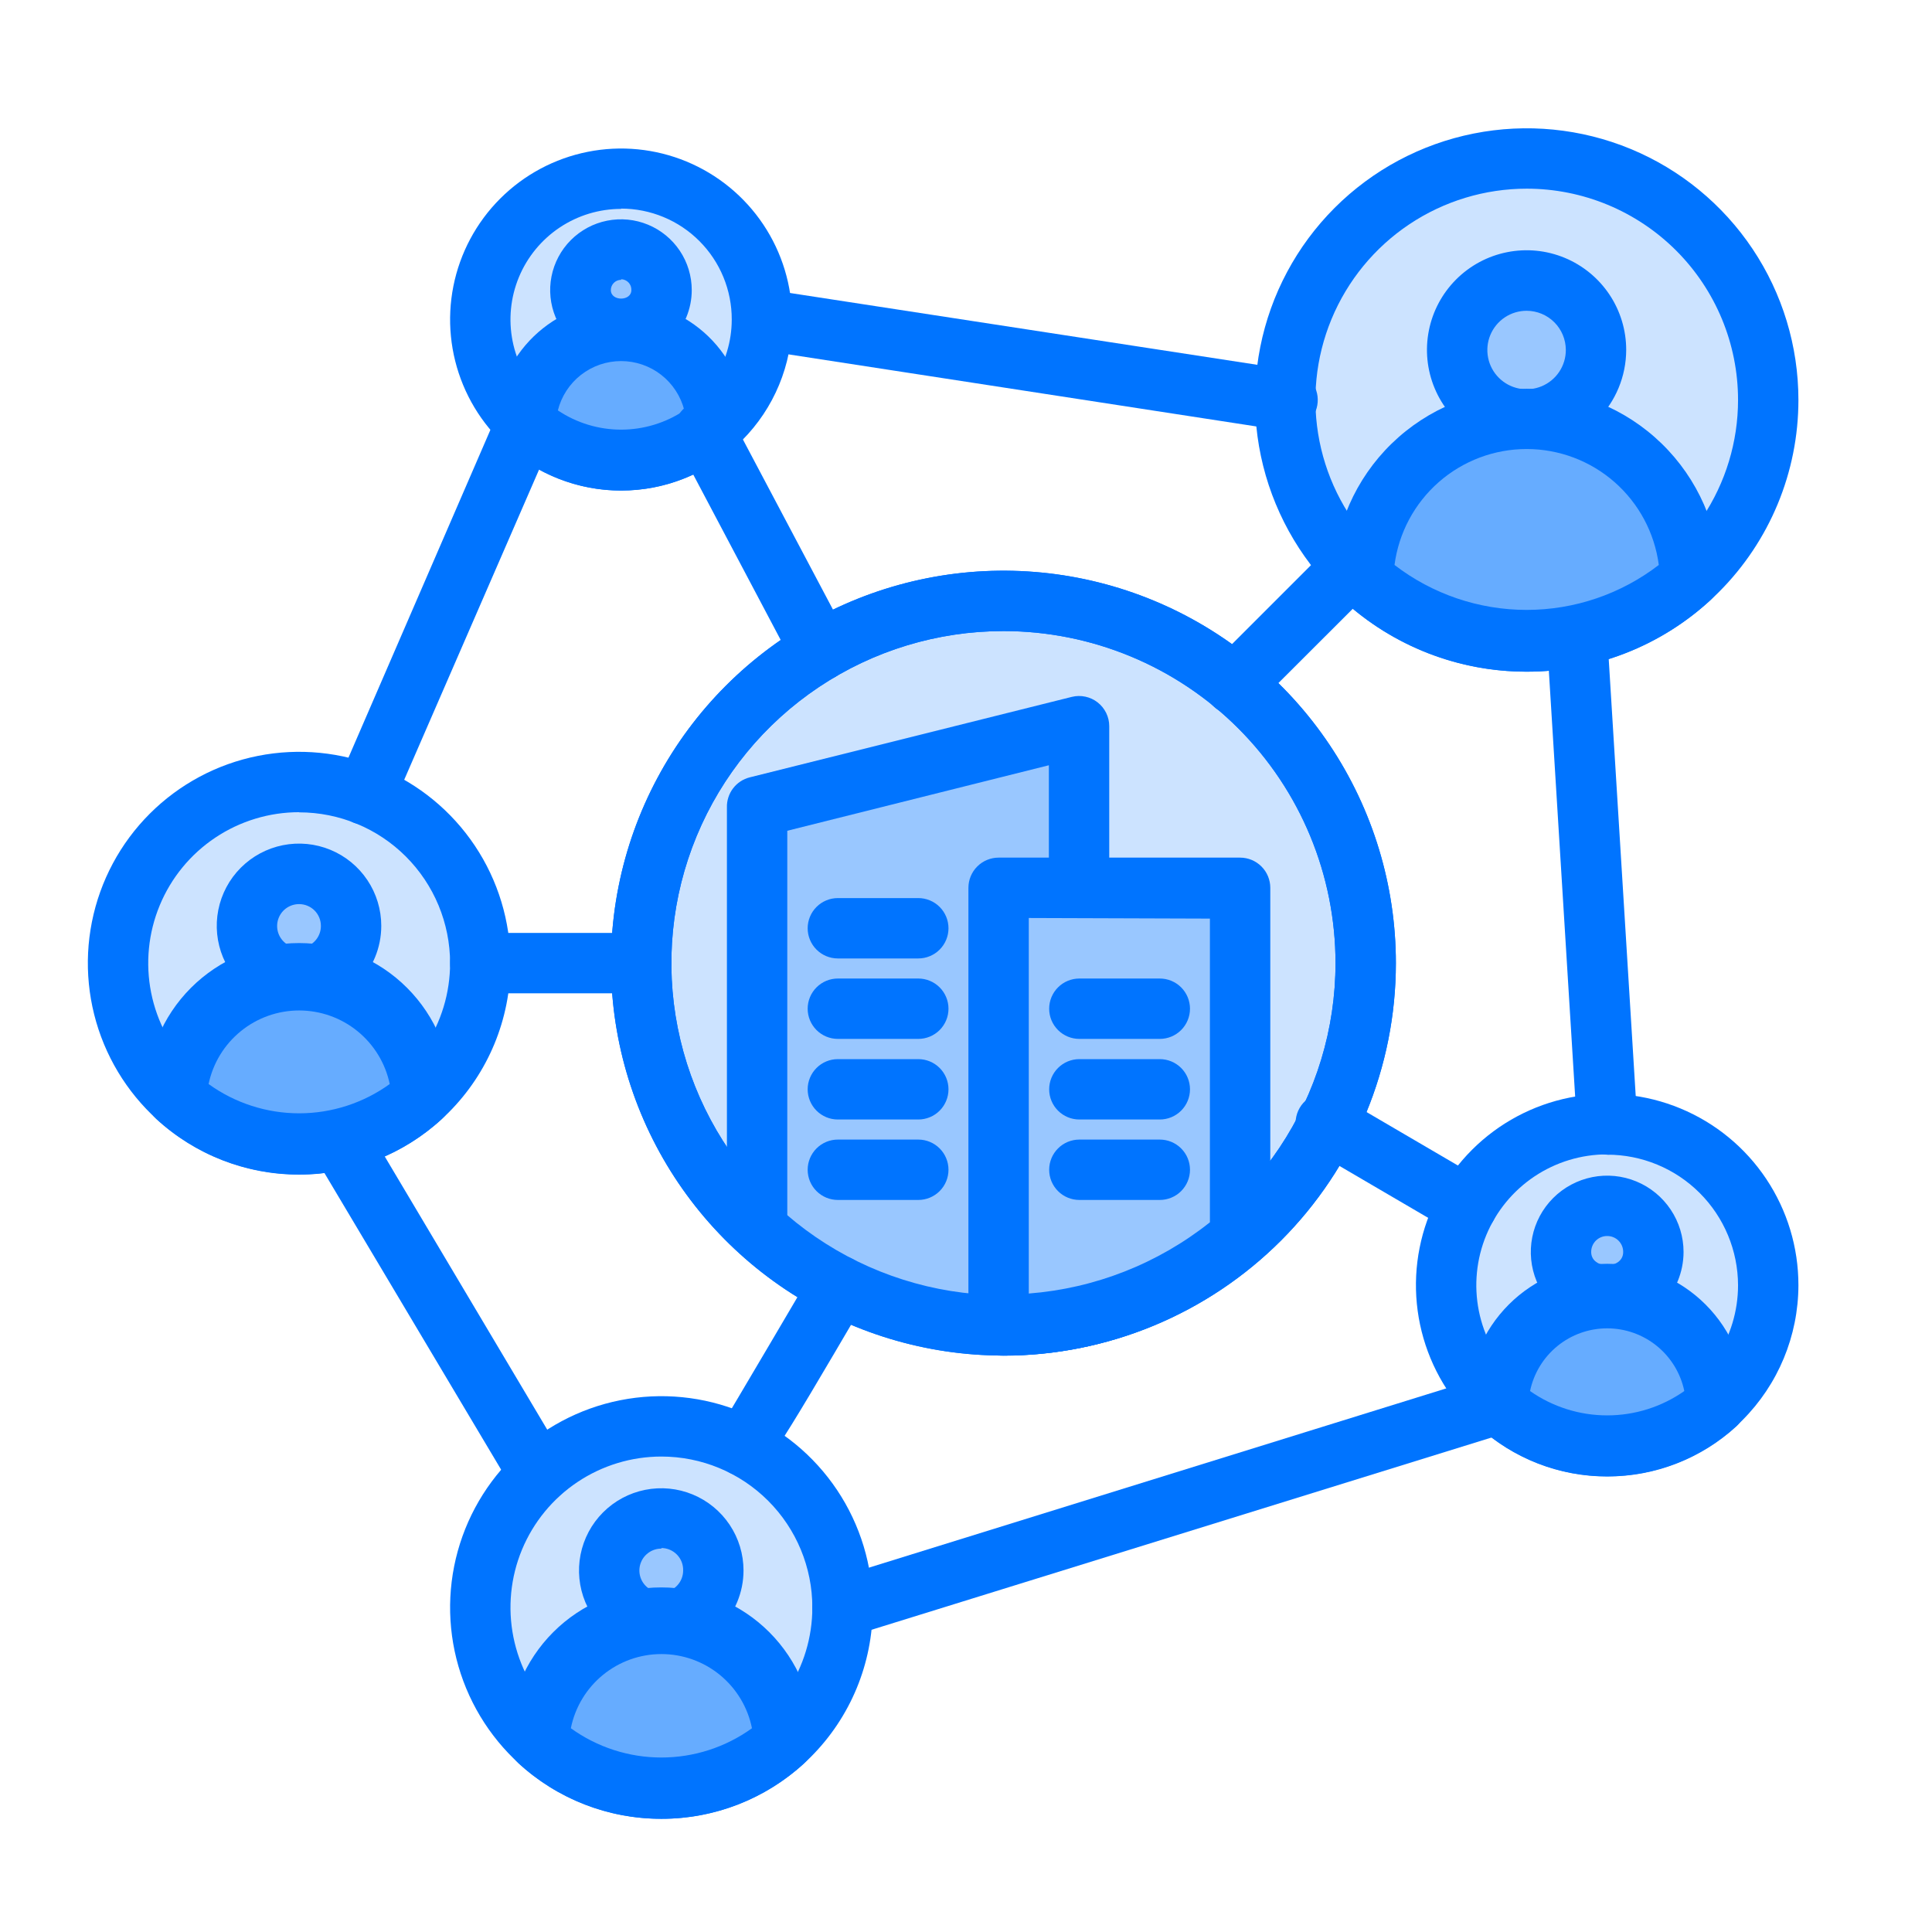 <svg width="128" height="128" viewBox="0 0 128 128" fill="none" xmlns="http://www.w3.org/2000/svg">
<path d="M90.481 63.81C90.481 68.557 89.073 73.197 86.436 77.144C83.799 81.091 80.05 84.167 75.665 85.983C71.279 87.8 66.454 88.275 61.798 87.349C57.143 86.423 52.866 84.137 49.51 80.781C46.154 77.424 43.868 73.148 42.942 68.492C42.016 63.837 42.491 59.011 44.307 54.626C46.124 50.24 49.2 46.492 53.147 43.855C57.094 41.218 61.734 39.81 66.481 39.81C72.846 39.81 78.95 42.339 83.451 46.84C87.952 51.34 90.481 57.445 90.481 63.81Z" fill="#CCE3FF"/>
<path d="M66.481 89.81C61.338 89.81 56.311 88.285 52.036 85.428C47.76 82.571 44.428 78.511 42.46 73.76C40.492 69.009 39.977 63.781 40.98 58.738C41.983 53.694 44.459 49.061 48.096 45.425C51.732 41.789 56.365 39.313 61.408 38.31C66.452 37.306 71.679 37.821 76.43 39.789C81.181 41.757 85.242 45.09 88.099 49.365C90.956 53.641 92.481 58.668 92.481 63.81C92.481 67.224 91.808 70.605 90.501 73.76C89.195 76.914 87.28 79.781 84.865 82.195C82.451 84.609 79.585 86.524 76.43 87.831C73.276 89.138 69.895 89.81 66.481 89.81ZM66.481 41.81C62.129 41.81 57.876 43.1 54.258 45.518C50.64 47.935 47.82 51.371 46.155 55.391C44.49 59.411 44.054 63.834 44.903 68.102C45.752 72.37 47.847 76.29 50.924 79.366C54.001 82.443 57.921 84.538 62.188 85.387C66.456 86.236 70.879 85.8 74.9 84.135C78.919 82.47 82.355 79.65 84.773 76.033C87.19 72.415 88.481 68.161 88.481 63.81C88.481 57.975 86.163 52.38 82.037 48.254C77.911 44.128 72.315 41.81 66.481 41.81Z" fill="#0074FF"/>
<path d="M117.15 26.5C117.15 29.665 116.212 32.758 114.454 35.389C112.696 38.02 110.197 40.071 107.273 41.282C104.35 42.493 101.133 42.81 98.029 42.193C94.925 41.575 92.074 40.051 89.837 37.814C87.599 35.576 86.075 32.725 85.458 29.621C84.841 26.518 85.157 23.301 86.368 20.377C87.579 17.453 89.63 14.955 92.261 13.197C94.892 11.438 97.986 10.5 101.15 10.5C105.394 10.5 109.464 12.186 112.464 15.186C115.465 18.187 117.15 22.256 117.15 26.5Z" fill="#CCE3FF"/>
<path d="M101.15 44.5C97.59 44.5 94.11 43.444 91.15 41.466C88.19 39.489 85.883 36.677 84.521 33.388C83.158 30.099 82.802 26.48 83.496 22.988C84.191 19.497 85.905 16.289 88.422 13.772C90.94 11.255 94.147 9.54 97.639 8.846C101.13 8.151 104.75 8.508 108.039 9.87C111.328 11.232 114.139 13.54 116.117 16.5C118.095 19.46 119.15 22.94 119.15 26.5C119.15 31.274 117.254 35.852 113.878 39.228C110.503 42.604 105.924 44.5 101.15 44.5ZM101.15 12.5C98.382 12.5 95.675 13.321 93.372 14.859C91.07 16.398 89.276 18.584 88.216 21.142C87.156 23.701 86.879 26.515 87.419 29.231C87.96 31.947 89.293 34.442 91.251 36.4C93.209 38.357 95.703 39.691 98.419 40.231C101.135 40.771 103.95 40.494 106.508 39.434C109.066 38.375 111.253 36.58 112.791 34.278C114.329 31.976 115.15 29.269 115.15 26.5C115.15 22.787 113.675 19.226 111.05 16.601C108.424 13.975 104.863 12.5 101.15 12.5Z" fill="#0074FF"/>
<path d="M105.77 23.19C105.77 24.1 105.5 24.99 104.994 25.747C104.488 26.503 103.769 27.093 102.928 27.441C102.087 27.788 101.162 27.879 100.269 27.701C99.377 27.522 98.557 27.083 97.914 26.439C97.271 25.795 96.834 24.974 96.657 24.081C96.481 23.188 96.574 22.263 96.923 21.423C97.273 20.582 97.864 19.864 98.622 19.36C99.38 18.856 100.27 18.588 101.18 18.59C101.784 18.59 102.382 18.709 102.939 18.94C103.497 19.172 104.003 19.511 104.429 19.938C104.856 20.365 105.194 20.872 105.424 21.43C105.654 21.988 105.772 22.586 105.77 23.19Z" fill="#99C7FF"/>
<path d="M101.15 29.78C99.844 29.782 98.567 29.397 97.481 28.673C96.394 27.949 95.546 26.919 95.045 25.713C94.544 24.507 94.412 23.18 94.666 21.899C94.919 20.618 95.547 19.441 96.47 18.517C97.392 17.593 98.568 16.963 99.849 16.708C101.129 16.452 102.457 16.582 103.663 17.081C104.87 17.581 105.901 18.427 106.627 19.512C107.353 20.598 107.74 21.874 107.74 23.18C107.737 24.928 107.043 26.604 105.808 27.84C104.573 29.077 102.898 29.775 101.15 29.78ZM101.15 20.59C100.635 20.588 100.131 20.739 99.702 21.024C99.273 21.309 98.938 21.715 98.74 22.191C98.542 22.666 98.49 23.189 98.59 23.695C98.689 24.2 98.937 24.664 99.302 25.029C99.666 25.393 100.13 25.641 100.635 25.741C101.141 25.841 101.664 25.788 102.14 25.59C102.615 25.392 103.021 25.057 103.306 24.628C103.591 24.199 103.742 23.695 103.74 23.18C103.737 22.494 103.464 21.837 102.979 21.352C102.493 20.866 101.836 20.593 101.15 20.59Z" fill="#0074FF"/>
<path d="M101.15 27.77C98.333 27.771 95.628 28.869 93.606 30.831C91.585 32.793 90.406 35.464 90.32 38.28C93.273 40.993 97.136 42.498 101.145 42.498C105.155 42.498 109.018 40.993 111.97 38.28C111.885 35.466 110.708 32.796 108.688 30.834C106.669 28.873 103.966 27.774 101.15 27.77Z" fill="#66ACFF"/>
<path d="M101.15 44.5C96.633 44.51 92.279 42.813 88.96 39.75C88.751 39.557 88.586 39.321 88.476 39.059C88.366 38.797 88.312 38.514 88.32 38.23C88.413 34.891 89.805 31.719 92.2 29.39C94.595 27.061 97.804 25.758 101.145 25.758C104.486 25.758 107.695 27.061 110.09 29.39C112.485 31.719 113.877 34.891 113.97 38.23C113.978 38.514 113.924 38.797 113.814 39.059C113.704 39.321 113.539 39.557 113.33 39.75C110.015 42.814 105.664 44.511 101.15 44.5ZM92.39 37.43C94.9 39.361 97.978 40.408 101.145 40.408C104.312 40.408 107.39 39.361 109.9 37.43C109.621 35.305 108.579 33.355 106.969 31.941C105.358 30.528 103.288 29.749 101.145 29.749C99.002 29.749 96.932 30.528 95.321 31.941C93.711 33.355 92.669 35.305 92.39 37.43Z" fill="#0074FF"/>
<path d="M31.77 63.81C31.77 66.183 31.066 68.504 29.747 70.477C28.429 72.45 26.555 73.988 24.362 74.897C22.169 75.805 19.756 76.043 17.428 75.579C15.101 75.117 12.963 73.974 11.284 72.295C9.606 70.617 8.463 68.479 8 66.151C7.537 63.823 7.775 61.411 8.683 59.218C9.591 57.025 11.129 55.151 13.103 53.832C15.076 52.514 17.396 51.81 19.77 51.81C22.952 51.81 26.004 53.074 28.255 55.325C30.505 57.575 31.77 60.627 31.77 63.81Z" fill="#CCE3FF"/>
<path d="M19.82 77.81C17.051 77.81 14.345 76.989 12.042 75.451C9.74 73.912 7.946 71.726 6.886 69.168C5.826 66.609 5.549 63.794 6.089 61.079C6.63 58.363 7.963 55.868 9.921 53.911C11.879 51.953 14.373 50.619 17.089 50.079C19.805 49.539 22.62 49.816 25.178 50.876C27.736 51.935 29.923 53.73 31.461 56.032C32.999 58.334 33.82 61.041 33.82 63.81C33.82 67.523 32.345 71.084 29.72 73.71C27.094 76.335 23.533 77.81 19.82 77.81ZM19.82 53.81C17.843 53.81 15.909 54.397 14.265 55.495C12.62 56.594 11.338 58.156 10.582 59.983C9.825 61.81 9.627 63.821 10.012 65.761C10.398 67.701 11.351 69.483 12.749 70.881C14.148 72.28 15.93 73.232 17.869 73.618C19.809 74.004 21.82 73.806 23.647 73.049C25.474 72.292 27.036 71.01 28.135 69.366C29.234 67.721 29.82 65.788 29.82 63.81C29.818 61.16 28.763 58.619 26.888 56.745C25.013 54.872 22.471 53.82 19.82 53.82V53.81Z" fill="#0074FF"/>
<path d="M23.26 61.34C23.262 62.021 23.063 62.688 22.686 63.255C22.31 63.823 21.774 64.267 21.147 64.531C20.519 64.794 19.827 64.867 19.158 64.738C18.489 64.609 17.873 64.285 17.389 63.807C16.904 63.329 16.571 62.718 16.432 62.051C16.294 61.384 16.356 60.691 16.611 60.06C16.865 59.428 17.301 58.886 17.864 58.502C18.426 58.117 19.089 57.908 19.77 57.9C20.226 57.895 20.678 57.98 21.101 58.15C21.523 58.321 21.908 58.573 22.232 58.893C22.557 59.213 22.815 59.594 22.991 60.014C23.168 60.434 23.259 60.885 23.26 61.34Z" fill="#99C7FF"/>
<path d="M19.82 66.79C18.742 66.792 17.687 66.474 16.79 65.876C15.892 65.279 15.192 64.428 14.778 63.433C14.364 62.437 14.255 61.341 14.464 60.283C14.673 59.225 15.191 58.253 15.953 57.49C16.715 56.727 17.686 56.207 18.743 55.996C19.801 55.785 20.897 55.892 21.894 56.304C22.89 56.716 23.742 57.415 24.341 58.311C24.941 59.208 25.26 60.262 25.26 61.34C25.26 62.784 24.688 64.168 23.668 65.19C22.648 66.212 21.264 66.787 19.82 66.79ZM19.82 59.9C19.533 59.898 19.251 59.982 19.011 60.14C18.771 60.299 18.584 60.525 18.473 60.791C18.362 61.056 18.332 61.348 18.388 61.63C18.443 61.913 18.582 62.172 18.785 62.375C18.988 62.579 19.248 62.717 19.53 62.773C19.812 62.828 20.105 62.799 20.37 62.688C20.635 62.577 20.862 62.389 21.02 62.149C21.179 61.91 21.262 61.628 21.26 61.34C21.26 60.958 21.109 60.592 20.839 60.322C20.569 60.052 20.202 59.9 19.82 59.9Z" fill="#0074FF"/>
<path d="M19.77 64.78C17.659 64.781 15.63 65.605 14.115 67.075C12.599 68.546 11.715 70.549 11.65 72.66C13.865 74.695 16.763 75.824 19.77 75.824C22.778 75.824 25.676 74.695 27.89 72.66C27.826 70.549 26.942 68.546 25.426 67.075C23.911 65.605 21.882 64.781 19.77 64.78Z" fill="#66ACFF"/>
<path d="M19.82 77.82C16.306 77.828 12.919 76.507 10.34 74.12C10.13 73.928 9.963 73.692 9.851 73.43C9.738 73.168 9.684 72.885 9.69 72.6C9.69 69.916 10.756 67.342 12.654 65.444C14.552 63.546 17.126 62.48 19.81 62.48C22.494 62.48 25.068 63.546 26.966 65.444C28.864 67.342 29.93 69.916 29.93 72.6C29.938 72.884 29.884 73.167 29.774 73.429C29.663 73.691 29.499 73.927 29.29 74.12C26.713 76.504 23.33 77.826 19.82 77.82ZM13.82 71.82C15.566 73.081 17.666 73.76 19.82 73.76C21.974 73.76 24.073 73.081 25.82 71.82C25.532 70.442 24.778 69.206 23.685 68.318C22.593 67.43 21.228 66.946 19.82 66.946C18.412 66.946 17.047 67.43 15.955 68.318C14.862 69.206 14.108 70.442 13.82 71.82Z" fill="#0074FF"/>
<path d="M55.77 106.5C55.77 108.873 55.066 111.193 53.747 113.167C52.429 115.14 50.554 116.678 48.362 117.587C46.169 118.495 43.756 118.732 41.428 118.269C39.101 117.806 36.962 116.664 35.284 114.985C33.606 113.307 32.463 111.169 32 108.841C31.537 106.513 31.775 104.101 32.683 101.908C33.591 99.715 35.129 97.841 37.103 96.522C39.076 95.204 41.396 94.5 43.77 94.5C46.952 94.5 50.004 95.764 52.255 98.015C54.505 100.265 55.77 103.317 55.77 106.5Z" fill="#CCE3FF"/>
<path d="M43.82 120.5C41.051 120.5 38.345 119.679 36.042 118.141C33.74 116.602 31.946 114.416 30.886 111.858C29.826 109.299 29.549 106.484 30.089 103.769C30.63 101.053 31.963 98.558 33.921 96.6C35.879 94.643 38.373 93.309 41.089 92.769C43.805 92.229 46.62 92.506 49.178 93.566C51.736 94.625 53.923 96.42 55.461 98.722C56.999 101.024 57.82 103.731 57.82 106.5C57.82 110.213 56.345 113.774 53.72 116.4C51.094 119.025 47.533 120.5 43.82 120.5ZM43.82 96.5C41.843 96.5 39.909 97.087 38.265 98.185C36.62 99.284 35.338 100.846 34.581 102.673C33.825 104.5 33.627 106.511 34.013 108.451C34.398 110.391 35.351 112.173 36.749 113.571C38.148 114.97 39.93 115.922 41.869 116.308C43.809 116.694 45.82 116.496 47.647 115.739C49.474 114.982 51.036 113.7 52.135 112.056C53.234 110.411 53.82 108.478 53.82 106.5C53.82 103.848 52.767 101.304 50.891 99.429C49.016 97.554 46.472 96.5 43.82 96.5Z" fill="#0074FF"/>
<path d="M47.26 104.01C47.26 104.691 47.059 105.356 46.682 105.922C46.304 106.489 45.768 106.931 45.14 107.193C44.512 107.456 43.82 107.526 43.152 107.396C42.484 107.266 41.869 106.942 41.385 106.463C40.901 105.985 40.569 105.374 40.432 104.707C40.294 104.041 40.357 103.348 40.612 102.717C40.867 102.086 41.303 101.545 41.865 101.161C42.427 100.777 43.09 100.568 43.77 100.56C44.227 100.553 44.681 100.638 45.105 100.808C45.528 100.979 45.914 101.232 46.239 101.553C46.564 101.874 46.821 102.257 46.997 102.679C47.172 103.101 47.262 103.553 47.26 104.01Z" fill="#99C7FF"/>
<path d="M43.82 109.5C42.742 109.502 41.687 109.184 40.79 108.586C39.892 107.989 39.192 107.138 38.778 106.143C38.364 105.147 38.255 104.051 38.464 102.993C38.673 101.935 39.191 100.963 39.953 100.2C40.715 99.437 41.686 98.917 42.743 98.706C43.801 98.495 44.897 98.602 45.894 99.014C46.89 99.426 47.742 100.125 48.341 101.021C48.941 101.918 49.26 102.972 49.26 104.05C49.258 105.493 48.684 106.876 47.665 107.897C46.645 108.919 45.263 109.495 43.82 109.5ZM43.82 102.6C43.533 102.598 43.252 102.681 43.012 102.84C42.772 102.998 42.585 103.223 42.474 103.488C42.362 103.753 42.332 104.045 42.387 104.327C42.442 104.609 42.579 104.868 42.782 105.072C42.984 105.276 43.242 105.415 43.524 105.471C43.805 105.528 44.097 105.5 44.363 105.391C44.629 105.281 44.855 105.095 45.015 104.857C45.175 104.618 45.26 104.337 45.26 104.05C45.266 103.857 45.232 103.665 45.163 103.485C45.093 103.305 44.988 103.141 44.854 103.002C44.719 102.864 44.559 102.753 44.382 102.677C44.204 102.601 44.013 102.561 43.82 102.56V102.6Z" fill="#0074FF"/>
<path d="M43.77 107.44C41.658 107.442 39.63 108.265 38.115 109.736C36.599 111.206 35.715 113.209 35.65 115.32C37.865 117.355 40.763 118.484 43.77 118.484C46.778 118.484 49.676 117.355 51.89 115.32C51.825 113.209 50.942 111.206 49.426 109.736C47.911 108.265 45.882 107.442 43.77 107.44Z" fill="#66ACFF"/>
<path d="M43.82 120.5C40.307 120.511 36.921 119.193 34.34 116.81C34.13 116.618 33.963 116.382 33.85 116.12C33.738 115.858 33.684 115.575 33.69 115.29C33.69 112.606 34.756 110.032 36.654 108.134C38.552 106.236 41.126 105.17 43.81 105.17C46.494 105.17 49.068 106.236 50.966 108.134C52.864 110.032 53.93 112.606 53.93 115.29C53.938 115.574 53.884 115.857 53.774 116.119C53.663 116.381 53.499 116.617 53.29 116.81C50.712 119.191 47.329 120.509 43.82 120.5ZM37.82 114.5C39.566 115.761 41.666 116.44 43.82 116.44C45.974 116.44 48.073 115.761 49.82 114.5C49.541 113.114 48.791 111.867 47.698 110.971C46.604 110.075 45.234 109.586 43.82 109.586C42.406 109.586 41.036 110.075 39.942 110.971C38.848 111.867 38.099 113.114 37.82 114.5Z" fill="#0074FF"/>
<path d="M117.15 85.15C117.154 87.261 116.531 89.326 115.361 91.083C114.191 92.841 112.526 94.211 110.577 95.022C108.627 95.833 106.481 96.047 104.41 95.637C102.339 95.228 100.436 94.213 98.942 92.722C97.448 91.231 96.429 89.329 96.016 87.259C95.603 85.189 95.813 83.042 96.62 81.091C97.427 79.141 98.794 77.473 100.55 76.3C102.305 75.126 104.368 74.5 106.48 74.5C109.306 74.5 112.017 75.621 114.017 77.618C116.018 79.615 117.144 82.324 117.15 85.15Z" fill="#CCE3FF"/>
<path d="M106.48 97.81C103.973 97.81 101.523 97.067 99.439 95.674C97.356 94.282 95.732 92.302 94.773 89.987C93.814 87.671 93.564 85.123 94.054 82.665C94.543 80.207 95.751 77.949 97.524 76.178C99.297 74.406 101.556 73.2 104.014 72.713C106.472 72.225 109.02 72.477 111.335 73.438C113.65 74.398 115.628 76.023 117.019 78.108C118.41 80.193 119.152 82.644 119.15 85.15C119.144 88.508 117.807 91.727 115.432 94.1C113.057 96.473 109.837 97.808 106.48 97.81ZM106.48 76.48C104.765 76.48 103.089 76.989 101.663 77.941C100.237 78.894 99.126 80.248 98.469 81.832C97.813 83.417 97.642 85.16 97.976 86.842C98.311 88.523 99.136 90.068 100.349 91.281C101.561 92.493 103.106 93.319 104.788 93.654C106.47 93.988 108.213 93.817 109.797 93.16C111.382 92.504 112.736 91.393 113.688 89.967C114.641 88.541 115.15 86.865 115.15 85.15C115.144 82.854 114.229 80.654 112.603 79.032C110.978 77.411 108.776 76.5 106.48 76.5V76.48Z" fill="#0074FF"/>
<path d="M109.54 82.95C109.54 83.555 109.36 84.147 109.024 84.65C108.688 85.153 108.21 85.546 107.651 85.777C107.092 86.009 106.477 86.069 105.883 85.951C105.289 85.833 104.744 85.542 104.316 85.114C103.888 84.686 103.597 84.141 103.479 83.547C103.361 82.954 103.421 82.338 103.653 81.779C103.884 81.22 104.277 80.742 104.78 80.406C105.283 80.07 105.875 79.89 106.48 79.89C107.291 79.89 108.07 80.213 108.644 80.786C109.218 81.36 109.54 82.139 109.54 82.95Z" fill="#99C7FF"/>
<path d="M106.48 88.01C105.479 88.01 104.501 87.713 103.669 87.157C102.837 86.601 102.188 85.811 101.805 84.886C101.422 83.962 101.322 82.945 101.517 81.963C101.712 80.981 102.194 80.08 102.902 79.372C103.61 78.665 104.511 78.183 105.493 77.987C106.474 77.792 107.492 77.892 108.416 78.275C109.341 78.658 110.131 79.307 110.687 80.139C111.243 80.971 111.54 81.949 111.54 82.95C111.537 84.291 111.003 85.577 110.055 86.525C109.107 87.474 107.821 88.007 106.48 88.01ZM106.48 81.89C106.34 81.889 106.202 81.915 106.073 81.968C105.943 82.021 105.826 82.099 105.727 82.198C105.629 82.296 105.551 82.414 105.498 82.543C105.445 82.672 105.419 82.811 105.42 82.95C105.42 84.12 107.54 84.12 107.54 82.95C107.541 82.811 107.515 82.672 107.462 82.543C107.409 82.414 107.331 82.296 107.232 82.198C107.134 82.099 107.016 82.021 106.887 81.968C106.758 81.915 106.62 81.889 106.48 81.89Z" fill="#0074FF"/>
<path d="M106.48 86C104.603 86.002 102.801 86.733 101.453 88.039C100.106 89.345 99.32 91.124 99.26 93C101.23 94.807 103.806 95.81 106.48 95.81C109.153 95.81 111.73 94.807 113.7 93C113.64 91.124 112.853 89.345 111.506 88.039C110.159 86.733 108.356 86.002 106.48 86Z" fill="#66ACFF"/>
<path d="M106.48 97.82C103.305 97.827 100.244 96.634 97.91 94.48C97.699 94.287 97.531 94.05 97.419 93.786C97.307 93.522 97.253 93.237 97.26 92.95C97.26 90.505 98.232 88.16 99.961 86.43C101.69 84.701 104.035 83.73 106.48 83.73C108.926 83.73 111.271 84.701 113 86.43C114.729 88.16 115.7 90.505 115.7 92.95C115.706 93.236 115.652 93.519 115.542 93.783C115.432 94.046 115.268 94.284 115.06 94.48C112.723 96.634 109.659 97.827 106.48 97.82ZM101.37 92.16C102.868 93.21 104.652 93.773 106.48 93.773C108.309 93.773 110.093 93.21 111.59 92.16C111.346 90.986 110.704 89.932 109.773 89.175C108.843 88.419 107.68 88.006 106.48 88.006C105.281 88.006 104.118 88.419 103.188 89.175C102.257 89.932 101.615 90.986 101.37 92.16Z" fill="#0074FF"/>
<path d="M50.48 21.15C50.482 22.998 49.935 24.805 48.91 26.343C47.884 27.88 46.426 29.079 44.719 29.787C43.012 30.495 41.133 30.681 39.32 30.321C37.507 29.961 35.842 29.071 34.535 27.764C33.229 26.457 32.339 24.792 31.979 22.98C31.619 21.167 31.805 19.288 32.513 17.581C33.221 15.874 34.419 14.415 35.957 13.39C37.495 12.364 39.302 11.818 41.15 11.82C42.375 11.82 43.588 12.061 44.72 12.53C45.852 12.999 46.881 13.686 47.747 14.553C48.614 15.419 49.301 16.447 49.77 17.579C50.239 18.711 50.48 19.925 50.48 21.15Z" fill="#CCE3FF"/>
<path d="M41.15 32.5C38.91 32.5 36.719 31.835 34.856 30.59C32.992 29.345 31.54 27.576 30.683 25.506C29.825 23.435 29.601 21.157 30.038 18.959C30.475 16.762 31.554 14.743 33.139 13.158C34.723 11.574 36.742 10.495 38.94 10.058C41.138 9.62 43.416 9.845 45.486 10.702C47.556 11.56 49.326 13.012 50.571 14.875C51.816 16.738 52.48 18.929 52.48 21.17C52.478 24.174 51.283 27.054 49.159 29.178C47.035 31.303 44.154 32.497 41.15 32.5ZM41.15 13.84C39.701 13.84 38.283 14.27 37.078 15.075C35.873 15.881 34.933 17.025 34.378 18.365C33.824 19.704 33.678 21.178 33.961 22.6C34.244 24.022 34.942 25.328 35.967 26.353C36.992 27.378 38.298 28.076 39.72 28.359C41.142 28.642 42.616 28.497 43.955 27.942C45.295 27.387 46.44 26.448 47.245 25.242C48.05 24.037 48.48 22.62 48.48 21.17C48.483 20.206 48.295 19.25 47.928 18.359C47.561 17.467 47.021 16.657 46.34 15.974C45.66 15.291 44.851 14.749 43.96 14.38C43.069 14.01 42.115 13.82 41.15 13.82V13.84Z" fill="#0074FF"/>
<path d="M43.83 19.22C43.822 19.748 43.659 20.262 43.359 20.698C43.06 21.133 42.639 21.471 42.149 21.667C41.658 21.864 41.121 21.911 40.603 21.803C40.086 21.696 39.612 21.437 39.242 21.061C38.871 20.685 38.62 20.207 38.519 19.688C38.419 19.17 38.474 18.633 38.678 18.145C38.882 17.658 39.226 17.242 39.666 16.949C40.105 16.656 40.622 16.5 41.15 16.5C41.505 16.501 41.856 16.573 42.184 16.71C42.511 16.848 42.808 17.049 43.057 17.302C43.306 17.555 43.502 17.855 43.635 18.184C43.768 18.513 43.834 18.865 43.83 19.22Z" fill="#99C7FF"/>
<path d="M41.15 23.91C40.222 23.912 39.314 23.638 38.542 23.124C37.769 22.61 37.167 21.878 36.81 21.021C36.454 20.165 36.359 19.221 36.539 18.311C36.719 17.401 37.165 16.564 37.82 15.907C38.476 15.25 39.312 14.802 40.221 14.621C41.132 14.439 42.075 14.531 42.933 14.886C43.79 15.241 44.523 15.842 45.039 16.613C45.555 17.385 45.83 18.292 45.83 19.22C45.83 20.462 45.337 21.653 44.46 22.533C43.583 23.412 42.392 23.907 41.15 23.91ZM41.15 18.54C40.97 18.54 40.797 18.611 40.669 18.739C40.542 18.866 40.47 19.039 40.47 19.22C40.47 19.97 41.83 19.97 41.83 19.22C41.834 19.128 41.82 19.035 41.787 18.949C41.755 18.862 41.706 18.783 41.642 18.716C41.579 18.649 41.503 18.595 41.418 18.558C41.334 18.521 41.242 18.501 41.15 18.5V18.54Z" fill="#0074FF"/>
<path d="M41.15 21.9C39.507 21.902 37.929 22.542 36.75 23.686C35.57 24.83 34.882 26.388 34.83 28.03C36.555 29.607 38.808 30.481 41.145 30.481C43.482 30.481 45.735 29.607 47.46 28.03C47.413 26.388 46.728 24.829 45.55 23.684C44.371 22.539 42.793 21.899 41.15 21.9Z" fill="#66ACFF"/>
<path d="M41.15 32.5C38.303 32.504 35.56 31.432 33.47 29.5C33.261 29.307 33.096 29.071 32.986 28.809C32.876 28.547 32.822 28.264 32.83 27.98C32.905 25.825 33.813 23.782 35.364 22.284C36.916 20.786 38.988 19.948 41.145 19.948C43.301 19.948 45.374 20.786 46.925 22.284C48.476 23.782 49.385 25.825 49.46 27.98C49.467 28.264 49.414 28.547 49.304 28.809C49.193 29.071 49.028 29.307 48.82 29.5C46.734 31.433 43.994 32.504 41.15 32.5ZM36.96 27.19C38.199 28.021 39.657 28.465 41.15 28.465C42.642 28.465 44.101 28.021 45.34 27.19C45.105 26.256 44.566 25.427 43.807 24.835C43.048 24.243 42.112 23.922 41.15 23.922C40.187 23.922 39.252 24.243 38.493 24.835C37.734 25.427 37.194 26.256 36.96 27.19Z" fill="#0074FF"/>
<path d="M71.52 53.5V87.26C69.879 87.623 68.201 87.801 66.52 87.79C60.453 87.818 54.609 85.508 50.2 81.34V53.5H71.52Z" fill="#99C7FF"/>
<path d="M71.49 58.8V48.13L50.16 53.47V81.36" fill="#99C7FF"/>
<path d="M52.16 81.37H48.16V53.5C48.147 53.043 48.29 52.595 48.567 52.231C48.843 51.867 49.236 51.609 49.68 51.5L71.01 46.17C71.305 46.097 71.612 46.092 71.908 46.156C72.205 46.219 72.483 46.349 72.722 46.536C72.961 46.723 73.154 46.962 73.287 47.234C73.421 47.507 73.49 47.806 73.49 48.11V58.78H69.49V50.7L52.16 55.04V81.37Z" fill="#0074FF"/>
<path d="M82.16 58.86V81.95C77.812 85.732 72.243 87.817 66.48 87.82H66.16V58.82L82.16 58.86Z" fill="#99C7FF"/>
<path d="M66.48 89.82C65.916 89.827 65.368 89.628 64.941 89.26C64.514 88.891 64.236 88.379 64.16 87.82V58.82C64.16 58.289 64.371 57.781 64.746 57.406C65.121 57.031 65.63 56.82 66.16 56.82H82.16C82.691 56.82 83.199 57.031 83.574 57.406C83.949 57.781 84.16 58.289 84.16 58.82V81.91C84.16 82.196 84.098 82.479 83.979 82.74C83.86 83 83.687 83.232 83.47 83.42C78.767 87.537 72.731 89.811 66.48 89.82ZM68.16 60.82V85.7C72.542 85.36 76.721 83.716 80.16 80.98V60.86L68.16 60.82Z" fill="#0074FF"/>
<path d="M76.84 68.83H71.51C70.979 68.83 70.471 68.619 70.096 68.244C69.721 67.869 69.51 67.361 69.51 66.83C69.51 66.3 69.721 65.791 70.096 65.416C70.471 65.041 70.979 64.83 71.51 64.83H76.84C77.37 64.83 77.879 65.041 78.254 65.416C78.629 65.791 78.84 66.3 78.84 66.83C78.84 67.361 78.629 67.869 78.254 68.244C77.879 68.619 77.37 68.83 76.84 68.83Z" fill="#0074FF"/>
<path d="M76.84 74.17H71.51C70.979 74.17 70.471 73.959 70.096 73.584C69.721 73.209 69.51 72.7 69.51 72.17C69.51 71.639 69.721 71.131 70.096 70.756C70.471 70.381 70.979 70.17 71.51 70.17H76.84C77.37 70.17 77.879 70.381 78.254 70.756C78.629 71.131 78.84 71.639 78.84 72.17C78.84 72.7 78.629 73.209 78.254 73.584C77.879 73.959 77.37 74.17 76.84 74.17Z" fill="#0074FF"/>
<path d="M76.84 79.5H71.51C70.979 79.5 70.471 79.289 70.096 78.914C69.721 78.539 69.51 78.03 69.51 77.5C69.51 76.97 69.721 76.461 70.096 76.086C70.471 75.711 70.979 75.5 71.51 75.5H76.84C77.37 75.5 77.879 75.711 78.254 76.086C78.629 76.461 78.84 76.97 78.84 77.5C78.84 78.03 78.629 78.539 78.254 78.914C77.879 79.289 77.37 79.5 76.84 79.5Z" fill="#0074FF"/>
<path d="M60.84 68.83H55.51C54.979 68.83 54.471 68.619 54.096 68.244C53.721 67.869 53.51 67.361 53.51 66.83C53.51 66.3 53.721 65.791 54.096 65.416C54.471 65.041 54.979 64.83 55.51 64.83H60.84C61.37 64.83 61.879 65.041 62.254 65.416C62.629 65.791 62.84 66.3 62.84 66.83C62.84 67.361 62.629 67.869 62.254 68.244C61.879 68.619 61.37 68.83 60.84 68.83Z" fill="#0074FF"/>
<path d="M60.84 63.5H55.51C54.979 63.5 54.471 63.289 54.096 62.914C53.721 62.539 53.51 62.03 53.51 61.5C53.51 60.97 53.721 60.461 54.096 60.086C54.471 59.711 54.979 59.5 55.51 59.5H60.84C61.37 59.5 61.879 59.711 62.254 60.086C62.629 60.461 62.84 60.97 62.84 61.5C62.84 62.03 62.629 62.539 62.254 62.914C61.879 63.289 61.37 63.5 60.84 63.5Z" fill="#0074FF"/>
<path d="M60.84 74.17H55.51C54.979 74.17 54.471 73.959 54.096 73.584C53.721 73.209 53.51 72.7 53.51 72.17C53.51 71.639 53.721 71.131 54.096 70.756C54.471 70.381 54.979 70.17 55.51 70.17H60.84C61.37 70.17 61.879 70.381 62.254 70.756C62.629 71.131 62.84 71.639 62.84 72.17C62.84 72.7 62.629 73.209 62.254 73.584C61.879 73.959 61.37 74.17 60.84 74.17Z" fill="#0074FF"/>
<path d="M60.84 79.5H55.51C54.979 79.5 54.471 79.289 54.096 78.914C53.721 78.539 53.51 78.03 53.51 77.5C53.51 76.97 53.721 76.461 54.096 76.086C54.471 75.711 54.979 75.5 55.51 75.5H60.84C61.37 75.5 61.879 75.711 62.254 76.086C62.629 76.461 62.84 76.97 62.84 77.5C62.84 78.03 62.629 78.539 62.254 78.914C61.879 79.289 61.37 79.5 60.84 79.5Z" fill="#0074FF"/>
<path d="M81.77 47.35C81.376 47.348 80.99 47.23 80.663 47.01C80.336 46.79 80.081 46.478 79.93 46.114C79.779 45.75 79.74 45.349 79.816 44.962C79.893 44.575 80.082 44.219 80.36 43.94L88.16 36.14C88.535 35.764 89.044 35.554 89.575 35.554C90.106 35.554 90.615 35.764 90.99 36.14C91.365 36.515 91.576 37.024 91.576 37.555C91.576 38.086 91.365 38.594 90.99 38.97L83.18 46.77C82.805 47.142 82.298 47.35 81.77 47.35Z" fill="#0074FF"/>
<path d="M54.36 45.1C53.997 45.101 53.64 45.003 53.328 44.816C53.016 44.629 52.761 44.361 52.59 44.04L44.94 29.57C44.801 29.337 44.711 29.078 44.675 28.81C44.639 28.541 44.658 28.267 44.731 28.006C44.804 27.745 44.929 27.501 45.1 27.29C45.27 27.078 45.481 26.904 45.721 26.777C45.961 26.65 46.224 26.573 46.494 26.551C46.765 26.529 47.037 26.562 47.294 26.648C47.551 26.735 47.788 26.873 47.99 27.053C48.192 27.234 48.356 27.454 48.47 27.7L56.13 42.17C56.377 42.64 56.427 43.188 56.269 43.694C56.112 44.2 55.76 44.623 55.29 44.87C55.005 45.025 54.685 45.104 54.36 45.1Z" fill="#0074FF"/>
<path d="M42.48 65.81H31.82C31.29 65.81 30.781 65.599 30.406 65.224C30.031 64.849 29.82 64.341 29.82 63.81C29.82 63.28 30.031 62.771 30.406 62.396C30.781 62.021 31.29 61.81 31.82 61.81H42.48C43.011 61.81 43.52 62.021 43.895 62.396C44.27 62.771 44.48 63.28 44.48 63.81C44.48 64.341 44.27 64.849 43.895 65.224C43.52 65.599 43.011 65.81 42.48 65.81Z" fill="#0074FF"/>
<path d="M49.4 97.87C49.179 97.857 48.96 97.813 48.75 97.74C48.242 97.593 47.812 97.251 47.555 96.788C47.298 96.325 47.235 95.779 47.38 95.27C47.438 95.05 47.536 94.843 47.67 94.66C48.26 93.72 53.78 84.33 53.78 84.33C53.9 84.081 54.069 83.86 54.278 83.68C54.487 83.5 54.731 83.365 54.994 83.284C55.258 83.202 55.535 83.177 55.809 83.208C56.083 83.239 56.348 83.326 56.587 83.465C56.825 83.603 57.033 83.789 57.196 84.011C57.359 84.234 57.474 84.487 57.535 84.757C57.595 85.026 57.599 85.304 57.547 85.575C57.495 85.846 57.387 86.103 57.23 86.33C51.4 96.27 50.46 97.87 49.4 97.87Z" fill="#0074FF"/>
<path d="M97.2 81.89C96.847 81.89 96.501 81.793 96.2 81.61L86.97 76.21C86.721 76.091 86.5 75.921 86.32 75.712C86.14 75.504 86.005 75.26 85.924 74.996C85.843 74.733 85.817 74.455 85.848 74.181C85.879 73.907 85.966 73.642 86.105 73.404C86.243 73.165 86.429 72.958 86.651 72.794C86.874 72.631 87.127 72.516 87.397 72.455C87.666 72.395 87.944 72.391 88.215 72.443C88.486 72.496 88.743 72.603 88.97 72.76L98.2 78.16C98.58 78.381 98.877 78.72 99.045 79.127C99.213 79.533 99.242 79.983 99.128 80.408C99.014 80.833 98.764 81.208 98.415 81.476C98.067 81.744 97.64 81.889 97.2 81.89Z" fill="#0074FF"/>
<path d="M106.48 76.5C105.97 76.501 105.479 76.307 105.107 75.957C104.735 75.608 104.511 75.129 104.48 74.62L102.48 42.26C102.464 41.997 102.5 41.734 102.586 41.485C102.671 41.236 102.806 41.007 102.98 40.81C103.155 40.613 103.367 40.452 103.604 40.337C103.84 40.222 104.098 40.155 104.36 40.14C104.887 40.125 105.399 40.311 105.792 40.66C106.186 41.01 106.432 41.496 106.48 42.02L108.48 74.38C108.497 74.643 108.461 74.906 108.375 75.155C108.289 75.404 108.155 75.633 107.981 75.83C107.806 76.027 107.594 76.188 107.357 76.303C107.12 76.418 106.863 76.485 106.6 76.5H106.48Z" fill="#0074FF"/>
<path d="M55.82 108.5C55.341 108.502 54.878 108.331 54.514 108.02C54.15 107.708 53.909 107.277 53.837 106.803C53.764 106.33 53.864 105.846 54.118 105.44C54.371 105.034 54.763 104.732 55.22 104.59L98.67 91.1C98.924 91.013 99.192 90.978 99.459 90.997C99.726 91.015 99.987 91.088 100.226 91.209C100.464 91.33 100.676 91.498 100.849 91.703C101.021 91.908 101.151 92.145 101.23 92.401C101.309 92.657 101.336 92.927 101.309 93.193C101.282 93.459 101.202 93.718 101.073 93.953C100.945 94.188 100.77 94.394 100.56 94.56C100.35 94.727 100.109 94.849 99.85 94.92L56.41 108.39C56.22 108.455 56.021 108.492 55.82 108.5Z" fill="#0074FF"/>
<path d="M85.15 28.5C85.046 28.509 84.943 28.509 84.84 28.5L50.179 23.16C49.656 23.079 49.186 22.793 48.873 22.365C48.56 21.938 48.429 21.404 48.51 20.88C48.545 20.619 48.632 20.368 48.765 20.14C48.898 19.913 49.074 19.714 49.284 19.555C49.494 19.397 49.734 19.281 49.989 19.215C50.243 19.148 50.509 19.133 50.77 19.17L85.45 24.5C85.712 24.52 85.968 24.591 86.204 24.709C86.439 24.828 86.648 24.992 86.82 25.192C86.992 25.391 87.122 25.623 87.205 25.873C87.287 26.123 87.319 26.387 87.299 26.65C87.28 26.913 87.209 27.169 87.09 27.404C86.971 27.639 86.807 27.848 86.608 28.02C86.408 28.192 86.177 28.323 85.926 28.405C85.676 28.487 85.412 28.52 85.15 28.5Z" fill="#0074FF"/>
<path d="M24.171 54.64C23.896 54.642 23.623 54.588 23.37 54.48C22.891 54.262 22.517 53.863 22.33 53.37C22.143 52.878 22.157 52.332 22.37 51.85L33.031 27.23C33.241 26.742 33.637 26.358 34.132 26.162C34.626 25.966 35.178 25.974 35.666 26.185C36.154 26.396 36.538 26.792 36.734 27.286C36.93 27.78 36.921 28.332 36.711 28.82L26.011 53.43C25.856 53.789 25.599 54.096 25.272 54.311C24.945 54.526 24.562 54.64 24.171 54.64Z" fill="#0074FF"/>
<path d="M35.7 99.66C35.349 99.659 35.005 99.567 34.701 99.391C34.397 99.216 34.145 98.964 33.97 98.66L20.77 76.5C20.531 76.043 20.477 75.511 20.621 75.016C20.765 74.52 21.095 74.099 21.541 73.841C21.988 73.583 22.517 73.507 23.018 73.63C23.519 73.753 23.953 74.064 24.23 74.5L37.41 96.66C37.584 96.962 37.677 97.305 37.678 97.654C37.679 98.004 37.588 98.347 37.415 98.65C37.242 98.954 36.993 99.207 36.692 99.384C36.391 99.561 36.049 99.656 35.7 99.66Z" fill="#0074FF"/>
<path d="M66.481 89.81C61.338 89.81 56.311 88.285 52.036 85.428C47.76 82.571 44.428 78.511 42.46 73.76C40.492 69.009 39.977 63.781 40.98 58.738C41.983 53.694 44.459 49.061 48.096 45.425C51.732 41.789 56.365 39.313 61.408 38.31C66.452 37.306 71.679 37.821 76.43 39.789C81.181 41.757 85.242 45.09 88.099 49.365C90.956 53.641 92.481 58.668 92.481 63.81C92.481 67.224 91.808 70.605 90.501 73.76C89.195 76.914 87.28 79.781 84.865 82.195C82.451 84.609 79.585 86.524 76.43 87.831C73.276 89.138 69.895 89.81 66.481 89.81ZM66.481 41.81C62.129 41.81 57.876 43.1 54.258 45.518C50.64 47.935 47.82 51.371 46.155 55.391C44.49 59.411 44.054 63.834 44.903 68.102C45.752 72.37 47.847 76.29 50.924 79.366C54.001 82.443 57.921 84.538 62.188 85.387C66.456 86.236 70.879 85.8 74.9 84.135C78.919 82.47 82.355 79.65 84.773 76.033C87.19 72.415 88.481 68.161 88.481 63.81C88.481 57.975 86.163 52.38 82.037 48.254C77.911 44.128 72.315 41.81 66.481 41.81Z" fill="#0074FF"/>
</svg>
